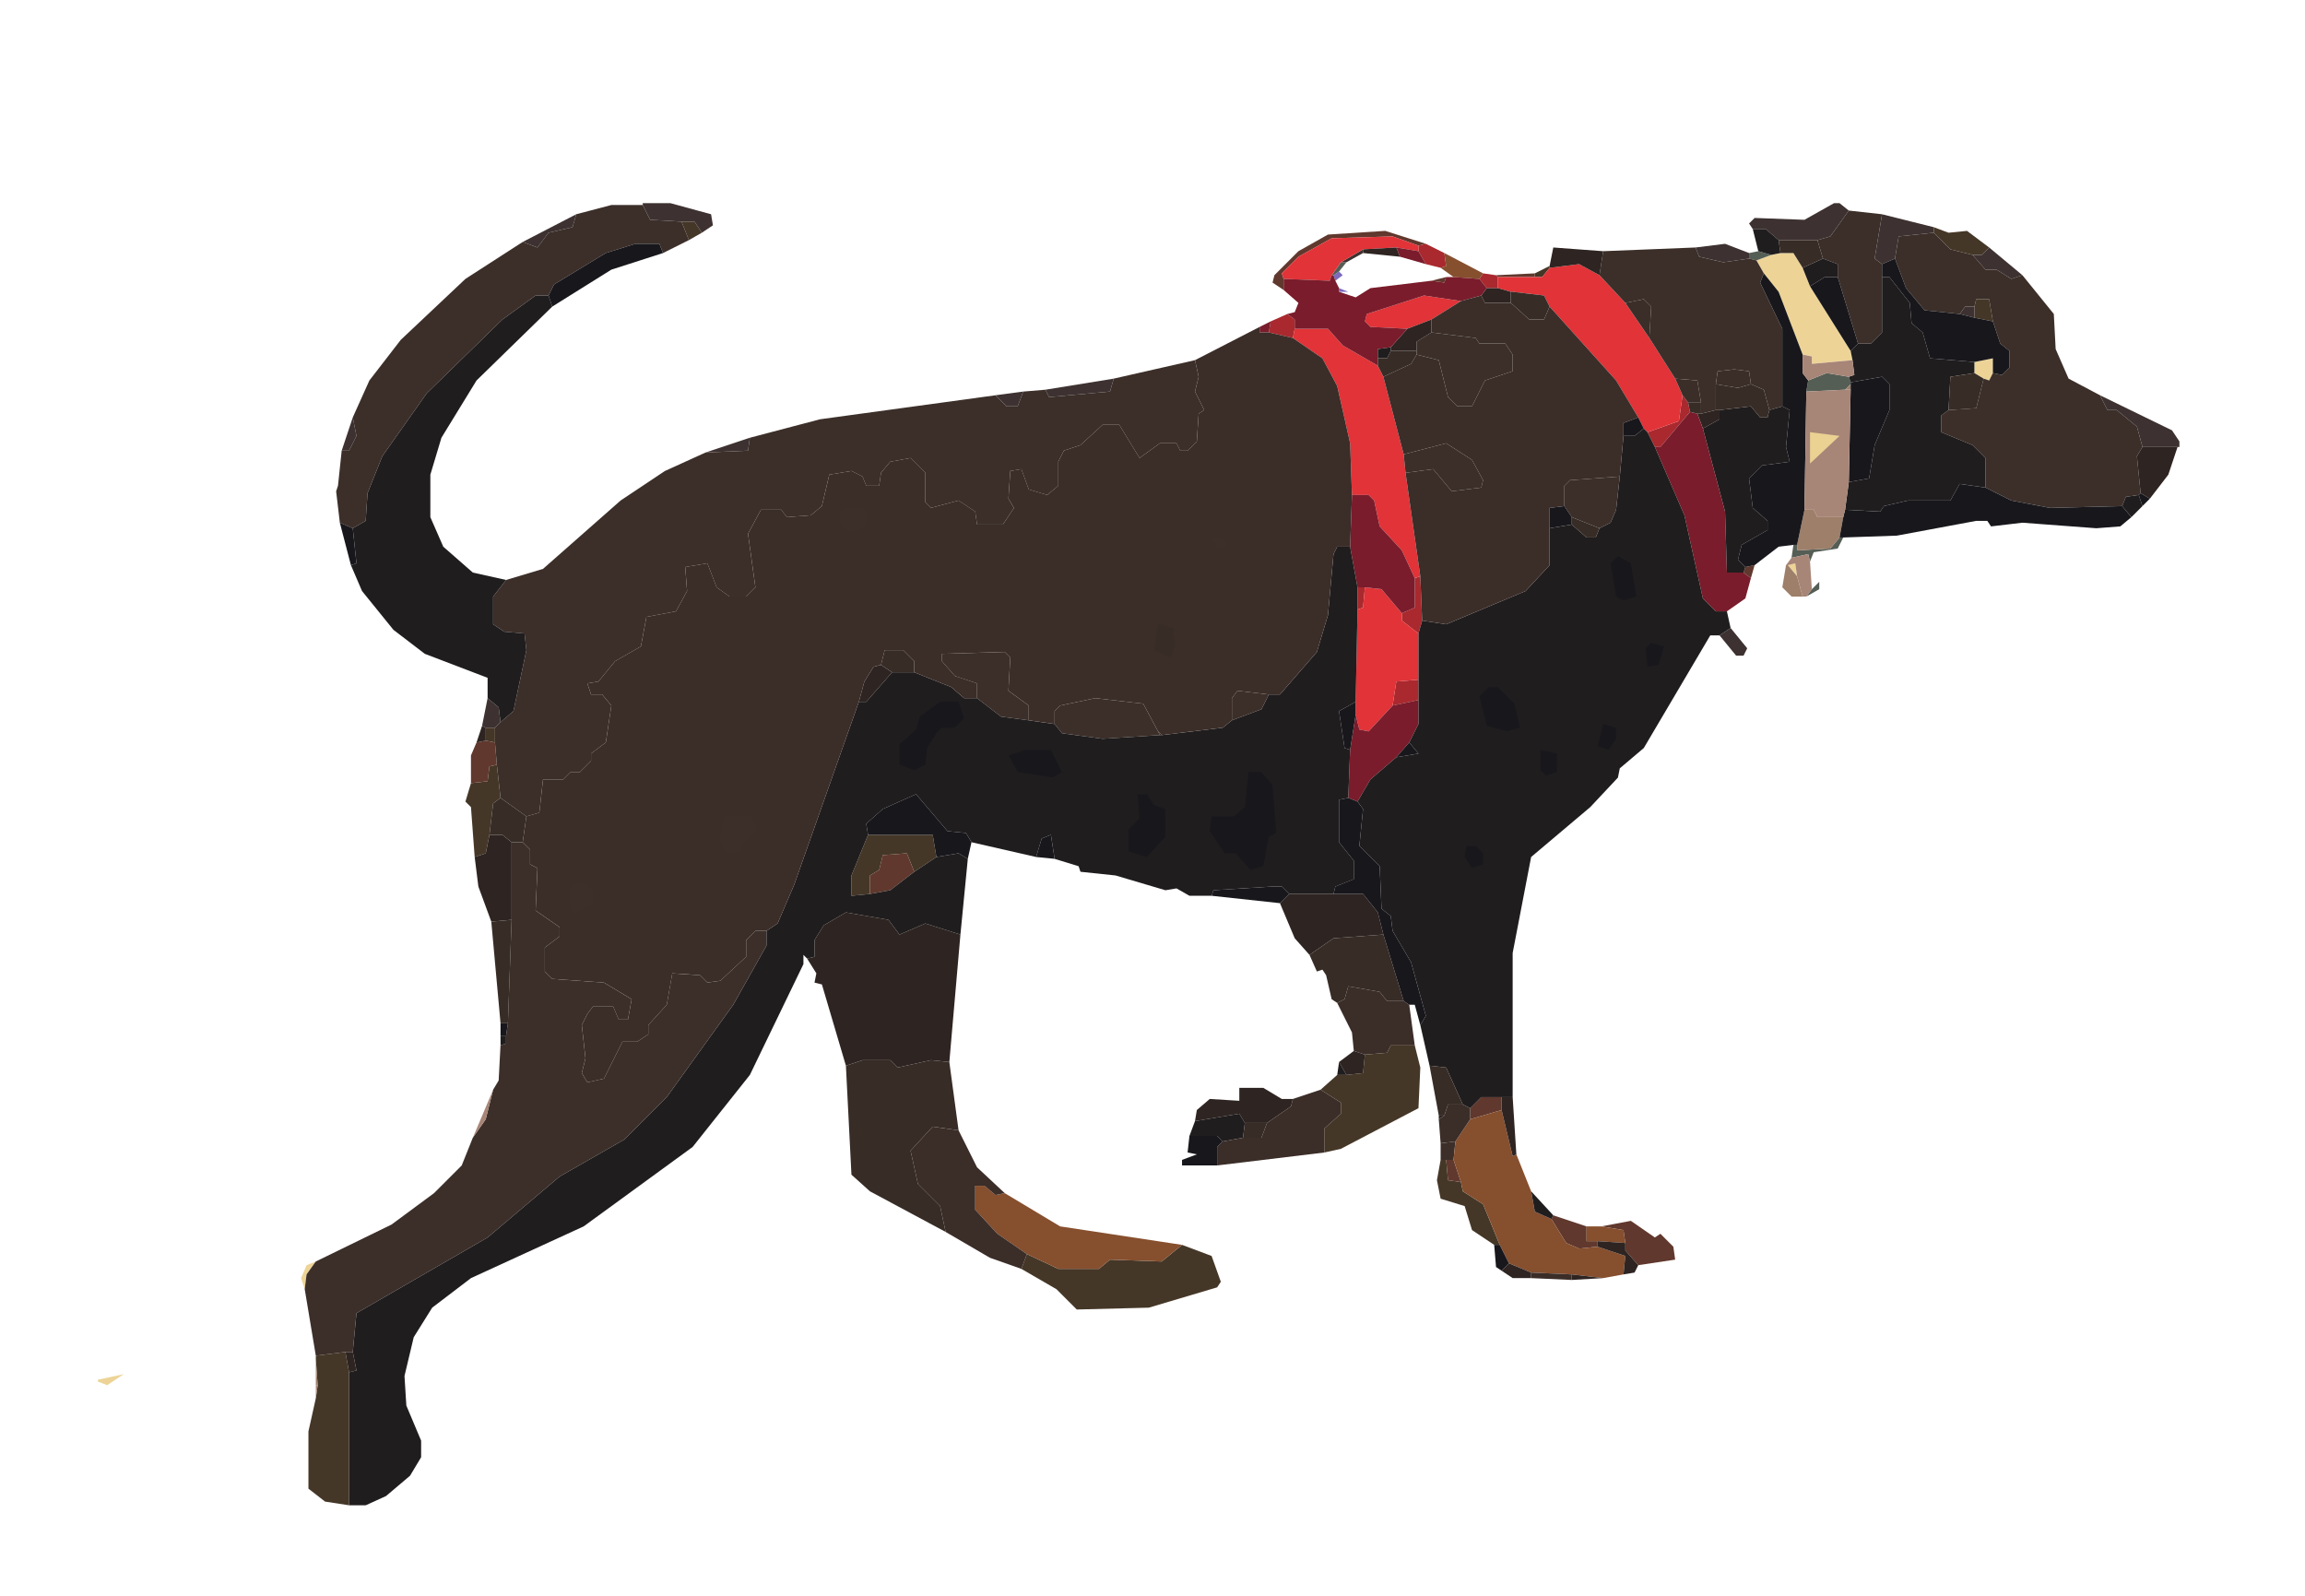 <svg version="1.2" xmlns="http://www.w3.org/2000/svg" viewBox="0 0 1248 864" width="1248" height="864">
	<style>
		.s0 { opacity: .93;fill: #7461b9 } 
		.s1 { opacity: .97;fill: #edd393 } 
		.s2 { opacity: .99;fill: #545d54 } 
		.s3 { opacity: .99;fill: #443626 } 
		.s4 { opacity: .99;fill: #5f372c } 
		.s5 { opacity: 1;fill: #3d3231 } 
		.s6 { opacity: 1;fill: #9d7f6a } 
		.s7 { opacity: 1;fill: #a9292e } 
		.s8 { opacity: 1;fill: #e13338 } 
		.s9 { opacity: 1;fill: #3c2f29 } 
		.s10 { opacity: 1;fill: #864f2e } 
		.s11 { opacity: 1;fill: #2e2421 } 
		.s12 { opacity: 1;fill: #7a1c2b } 
		.s13 { opacity: 1;fill: #201d1e } 
		.s14 { opacity: 1;fill: #372c26 } 
		.s15 { opacity: 1;fill: #3b2d28 } 
		.s16 { opacity: 1;fill: #18171c } 
		.s17 { opacity: 1;fill: #a78577 } 
	</style>
	<g id="Background">
		<path id="Path 0" class="s0" d="m722 149l3-2 2 2-4 3zm3 9v-2l5 2z"/>
		<path id="Path 1" class="s1" d="m959 138l5-1h7l5 8 4 10 22 35 1 5-22 2v-4l-5-1-13-34-8-10-4-7zm110 58l10-2v8l-2 4-3-1-5-3zm-101 110l4-1 1 7zm-803 392l-2-6 3-7 5-2-5 7zm-112 49l14-3-9 6-5-2z"/>
		<path id="Path 2" class="s2" d="m947 137l5-1 7 2-8 3-4-1zm-226 12l5-7h3l-4 5-3 2zm258 57l10-4 12 2 1 3v1l-3 3-21 1zm-6 89v3l18-1 5-6h2l-3 6-13 2-2 5-1-4-9 2 1-7zm8 24l4-4v4l-7 4z"/>
		<path id="Path 3" class="s3" d="m373 130l-4-10h7l4 6zm674-4v-3l8 3 10-1 12 9-4 4h-5l-12-3zm-216 22l8-4v1l-4 5h-4zm238 18l1-4h7l2 12-10-2zm-806 235v-7h5v8zm-8 23l9-1 1-8 4-1 2 18-4 3-2 17-2 10-6 2-2-27-3-3zm216 60l-10 1v-11l9-22h35l2 12-12 8-4-10-13 1-2 8-5 3zm268 87l12-1 2-4h13l3 12-1 22-42 22-9 2v-13l9-8v-6l-11-7 9-8h5l9-1zm70 103l-12-8-4-13-13-4-2-10 2-11h3l1 11 7 1 1 5 11 7 9 22zm-253 5l17 8h22l6-5 28 1 11-9 16 6 5 14-2 3-37 11-39 1-11-11-19-11zm-385 55l16-2 2 11v72l-13-2-9-7v-31l2-9 2-9 1-7-1-14z"/>
		<path id="Path 4" class="s4" d="m695 157l-6-4 1-4 13-13 16-9 31-2 22 7-4 1-14-5-33 1-18 10-9 9 1 3zm115-8l21-1v2h-20zm-35 3l8-2-1 3zm170 155l5-1-2 7-4-3zm-687 95l5-1 5 1 1 12-4 1-1 8-9 1v-15zm213 82v-10l5-3 2-8 13-1 4 10-13 10zm325 116l6-6h11v7l-17 5zm-5 40l-7-1-1-11h4zm49 20l1-2 18 6v8h6v3l-10 1-7-3zm27 4l16-3 13 9 3-2 7 7 1 7-20 3-7-8v-4l-1-7z"/>
		<path id="Path 5" class="s5" d="m348 111v-1h15l22 6 1 6-6 4-4-6h-7l-17-1zm601 13l-2-3 3-3 27 1 16-9h3l5 4-10 14-7 2h-21l-7-6zm-666 7l29-15-2 7-13 3-6 8zm736 12l-4-3 4-24 28 7v3l-19 2-2 12zm-101-9l16-2 13 5v3l-14 2-13-3zm150 4h5l4-4 18 15-6 2-8-5h-6zm-342 4l12-7v2l-9 5zm335 28l3-4h5v6zm-495 41l37-6-2 7-33 3zm-27 3l15-2-3 8h-6zm621 28l-3-11-11-9h-5l-4-8 39 19 4 6v3h-1zm-975 2l6-18 2 10-4 8zm197 1l24-8-1 7zm549 99l6-4 9 11-2 4h-4zm-670 49l3-15 6 5 1 8-3 3h-5z"/>
		<path id="Path 6" class="s6" d="m999 211l3-3v3zm-26 84l4-19h5l2 4h14l-2 11-5 6-18 1zm3 28h-6l-5-5 2-12h1l5 6zm-805 427v-14l1 14z"/>
		<path id="Path 7" class="s7" d="m768 133l4-1 10 5 1 7-3 1-8-2-4-7zm33 18l2-3 7 1 1 1v6h-6zm-113 23l9-4 4 3v5l-1 5-13-3zm204 60l17-6 2-14 3 4 1 5-16 19h-3zm-126 79l3-1 1 24-2 7-9-7v-4l7-3zm-31 17v-12h4l-1 11zm19 52l2-13 12-1v11z"/>
		<path id="Path 8" class="s8" d="m695 151l-1-3 9-9 18-10 33-1 14 5v3l-12-2-18 1-12 7-5 7-1 3zm144-6l16-2 11 6 14 15 13 19 14 22 4 9-2 14-17 6-2-2-3-6-12-20-36-40-3-6-17-2h-1l-7-2v-6h20 4zm-77 33l-20-1-3-3 1-4 31-10 20 3-16 10zm-62 5l1-5h18l8 9 19 11 3 6 11 42 1 10 8 56-3 1-7-15-12-13-3-14-3-3h-9l-1-28-7-31-8-15zm35 147l3-1 1-11 9 1 11 13v4l9 7v25l-12 1-2 13-13 14-5-1-2-8v-7z"/>
		<path id="Path 9" fill-rule="evenodd" class="s9" d="m312 116l19-5h17l4 8 17 1 4 10-14 7-2-5h-13l-16 5-28 17-3 6h-7l-18 13-41 40-24 34-8 20-1 15-7 4-7-3-2-17 1-3 2-19h4l4-8-2-10 9-20 17-22 35-33 31-20 8 3 6-8 13-3zm672 14l7-2 10-14 18 2-4 24 4 3v37l-6 6h-7l-11-36v-7l-8-3zm42 10l2-12 19-2 9 9 12 3 7 8h6l8 5 6-2 17 21 1 19 7 16 17 9 4 8h5l11 9 3 11-3 5 2 20-1 1-7 1-2 5-39 1-21-4-14-7v-16l-7-7-17-7v-9l4-3 15-1 4-16 3 1 2-4 5 1 4-4v-9l-5-4-4-12-2-12h-7l-1 4h-5l-3 4-19-2-10-12zm-158-4l50-2 2 5 13 3 14-2 4 1 4 7-2 5 12 25v42l-7 2-3-11-7-3-1-7-8-1-9 1-1 7v14l-8 2v-6l-2-12-12-1-14-22 1-17-4-4-10 2-14-15zm-101 49l8-5 24 3 2 3h14l4 6v9l-15 5-7 14h-8l-5-5-5-20-12-3zm-164 20l44-10 2 9-2 8 5 10-3 2-1 15-5 5h-4l-2-4h-9l-11 8-11-18h-9l-12 11-9 3-3 6v13l-6 5-10-3-4-11-6 1-1 15 3 5-6 9h-14l-1-7-9-6-15 4-3-3v-16l-8-8-11 2-5 6-1 7h-7l-2-5-6-3-12 2-4 17-6 5-13 1-3-4h-11l-7 13 4 29-5 5h-9l-7-5-5-13-12 2 1 13-6 11-16 3-3 16-14 8-9 11-6 1 2 6h6l5 6-3 20-8 6v4l-6 6h-5l-4 4h-11l-2 18-7 2-14-10-2-18-1-12v-8l3-3 7-6 7-33-1-9-11-1-6-4v-15l7-9 20-6 42-37 24-16 22-10 23-1 1-7 38-10 95-13 6 6h6l3-8 12-1 2 4 33-3zm157 41l23-6 14 9 6 11-1 4-16 2-10-12-15 2zm87 28v-11l3-3 27-2-2 18-3 7-6 3-15-6zm-318 104v-8l-12-4-7-8v-4l34-1 3 3-1 18 11 8v8l-15-2zm138 12v-12l3-4 17 2-4 8zm-96 2v-7l3-3 19-4 26 3 8 15 1 2-31 2-22-3zm-294 106v-42h6l4 4v8l4 2-1 23 13 9v5l-8 6v13l4 4 28 2 15 9-2 11h-5l-3-7h-11l-3 4-3 6 2 18-2 8 3 5 9-2 10-20h8l6-4v-5l10-11 3-17 15 1 4 4 7-1 14-13v-9l5-5h6v8l-18 32-36 50-23 23-35 20-39 33-71 41-2 21h-4l-16 2-6-36 1-8 5-7 41-20 23-17 15-15 6-15 7-10 4-16 3-5 1-19 3-1v-4l1-7zm503 121l8-1-1 10h-7z"/>
		<path id="Path 10" fill-rule="evenodd" class="s10" d="m780 145l3-1-1-7 21 11-2 3-14-1zm16 461l17-5 6 25 2-1 8 20 2 11 9 4 8 13 7 3 10-1 15 5-1 10-11 2-17-2-22-1-12-5-5-10-9-22-11-7-1-5-4-12 1-10zm-240 73l-16-11-12-13v-13h5l6 5 5-1 30 18 66 10-11 9-28-1-6 5h-22zm309-7h-6v-8h8l12 2 1 7z"/>
		<path id="Path 11" class="s11" d="m738 135l18-1 2 5-20-2zm101 9l2-10 27 2-2 13-11-6-16 2zm-37 16l3-4h6l7 2v1 5h-14zm-40 18l13-5v7l-8 5v5h-14v-2zm159 46l8-2h2v5l-9 5-3-8zm238 43l-2-20 3-5h19l-5 15-10 13zm-694 113l3-11 5-8 4-1 6 4-14 16zm-207 22l3-9 2 1v7zm370-4l-1-2 2 2zm-371 66l6-2 2-10h7l5 4v42l-11 1-7-19zm436 25l5-5h24 16l8 10 3 12-27 2-13 9-8-9zm-256 30l4-1v-9l5-8 12-7 23 4 6 8 14-6 19 6-6 69-10-1-18 4-4-4h-15l-9 3-13-44-4-1 1-5zm288 56l8-6 6 2-1 10-9 1zm-78 32l1-6 7-6 16 1v-7h13l10 6h6l-1 4-13 9h-12l-3-5zm166-6v-7h6l2 31-2 1zm-34 5v-2h3zm86 66l15 1v4l7 8-2 4-6 1 1-10-15-5zm-52 16l4-4 12 5v3h-10zm38 5v-3l17 2zm-662 50l-2-11h4l2 10z"/>
		<path id="Path 12" class="s12" d="m758 139l-2-5 12 2 4 7zm-63 12l25 1 1-3h1l1 3 2 4v2l9 3 8-5 33-4 7 1 1-3h4l14 1 4 5-3 4-11 3-20-3-31 10-1 4 3 3 20 1-9 10-7 1v5 4l-19-11-8-9h-18v-5l-4-3 4-1 2-5-8-7zm-13 26l6-3-1 6h-5zm214 65h3l16-19 4 1 3 8 12 45 1 33h9l4 3-3 11-10 7h-6l-7-7-10-45zm-165 54l1-28h9l3 3 3 14 12 13 7 15v16l-7 3-11-13-9-1h-4zm23 86l14-3v13l-5 10-7 8-14 12-7 12-5-2 1-26 3-19 2 8 5 1z"/>
		<path id="Path 13" fill-rule="evenodd" class="s13" d="m952 136l-3-12h7l7 6 1 7-5 1zm24 9l11-5 8 3v7h-7l-8 5zm30 41h7l6-6v-30h4l11 14 1 11 6 5 4 14 24 2v6l-13 2-1 18-4 3v9l17 7 7 7v16l-14-2-5 9h-23l-13 3-2 3-19-1 2-15 11-2 3-18 8-19v-14l-4-4-17 3-1-3 3-1-1-8-1-5zm-188-28h1v1h-1zm-627 128l7-4 1-15 8-20 24-34 41-40 18-13h7l2 6-41 40-19 31-6 20v23l7 16 16 14 18 4-7 9v15l6 4 11 1 1 9-7 33-7 6-1-8-6-5v-11l-34-13-17-13-17-21-6-14 3-1zm555-92v-5l7-1v2l-2 4zm185 28l17-2 5 6h4l1-4 7-2 4 2-2 20 2 8-15 2-7 7 2 16 8 7v5l-14 8-2 8 4 4-1 3h-9l-1-33-12-45 9-5zm-52 14h6l5-4 2 2 4 8 16 37 10 45 7 7h6l2 9-6 4h-5l-36 61-13 11-1 5-15 16-32 27-10 52v78h-17l-6 6-4-2-9-20-9-1-5-22 3-5-8-29-10-17-1-8-5-4-1-23-11-11 2-20-3-4 7-12 14-12 12-2-5-6 5-10v-49l2-7 13 2 43-18 13-14v-20l12-2 8 7h5l2-5 6-3 3-7 2-18zm270 38l2-5 7-1 2 6-6 6zm-462 102h6l20-23 6-20 3-33 2-4h7l4 22v12l-1 50-9 5 3 20 3 1-1 26-5 1v23l8 10v10l-10 4-1 4h-24l-4-4h-5l-32 2-1 3h-12l-7-4-6 1-27-8-19-2-1-3-13-4-2-13-5 2-3 10-35-8-3-5-10-1-17-20-18 8-9 8 1 6-9 22v11l10-1 11-2 13-10 12-8 12-2 5 3-4 41-19-6-14 6-6-8-23-4-12 7-5 8v9l-4 1-2-2v5l-29 60-31 39-59 43-61 28-21 16-10 16-5 21 1 16 8 19v9l-6 10-13 11-11 5h-9v-72l4-1-2-10 2-21 71-41 39-33 35-20 23-23 36-50 18-32v-8l6-4 9-21 35-99h4l14-16h12l20 8 7 6h7l13 10 15 2 14 2 4 5 22 3 31-2h1l33-4 5-4 16-6zm-416 190v-5h3v4zm453 16l1-7 4 7zm-77 25l24-4 3 5-1 8-11 2-3-3h-15zm193 53l-9-4-2-11 12 13z"/>
		<path id="Path 14" class="s14" d="m964 137l-1-7h21l3 10-11 5-5-8zm-146 22l1-1 17 2 3 6-3 7h-8l-10-9zm-72 35h5l2-4h14v2l-3 5-15 7-3-6zm309 28l1-18 13-2 5 3-4 16zm-126 0v-14l12 2 7-2 7 3 3 11-1 4h-4l-5-6-17 2zm-14 1l-1-5h7v6h-2zm-64 61v-4l15 6-2 5h-5zm-374 76l2-8h10l6 6v6h-12zm-212 92l2-17 4-3 14 10-2 14h-6l-5-4zm1 47l11-1-2 56h-4zm443 18l13-9 27-2 11 36h-9l-4-5-17-3-2 7-4 2-3-2-3-13-2-3-3 1zm-251 60l9-3h15l4 4 18-4 10 1 5 37-14-2-12 13 4 18 12 12 3 14-41-22-10-9zm321 27l-5-27 9 1 9 20h-8l-2 6zm-105 4h12l-3 8h-10z"/>
		<path id="Path 15" class="s15" d="m791 163l11-3 2 4h14l10 9h8l3-7 36 40 12 20-8 3v7l-2 22-27 2-3 3v11l-8 1v11 20l-13 14-43 18-13-2-1-24-8-56 15-2 10 12 16-2 1-4-6-11-14-9-23 6-11-42 15-7 3-5 12 3 5 20 5 5h8l7-14 15-5v-9l-4-6h-14l-2-3-24-3v-7zm89 1l10-2 4 4-1 17zm-233 31l35-18v3h5l13 3 16 11 8 15 7 31 1 28-1 28h-7l-2 4-3 33-6 20-20 23h-6l-17-2-3 4v12l-5 4-33 4-2-2-8-15-26-3-19 4-3 3v7l-14-2v-8l-11-8 1-18-3-3-34 1v4l7 8 12 4v8h-7l-7-6-20-8v-6l-6-6h-10l-2 8-4 1-5 8-3 11-35 99-9 21-6 4h-6l-5 5v9l-14 13-7 1-4-4-15-1-3 17-10 11v5l-6 4h-8l-10 20-9 2-3-5 2-8-2-18 3-6 3-4h11l3 7h5l2-11-15-9-28-2-4-4v-13l8-6v-5l-13-9 1-23-4-2v-8l-4-4 2-14 7-2 2-18h11l4-4h5l6-6v-4l8-6 3-20-5-6h-6l-2-6 6-1 9-11 14-8 3-16 16-3 6-11-1-13 12-2 5 13 7 5h9l5-5-4-29 7-13h11l3 4 13-1 6-5 4-17 12-2 6 3 2 5h7l1-7 5-6 11-2 8 8v16l3 3 15-4 9 6 1 7h14l6-9-3-5 1-15 6-1 4 11 10 3 6-5v-13l3-6 9-3 12-11h9l11 18 11-8h9l2 4h4l5-5 1-15 3-2-5-10 2-8zm282 13l1-7 9-1 8 1 1 7-7 2zm-22-3l12 1 2 12h-7l-3-4zm-183 338l4-2 2-7 17 3 4 5h9l3 2 3 22h-13l-2 4-12 1-6-2-1-10zm-24 52l15-5 11 7v6l-9 8v13l-58 7v-10l3-3 11-2h10l3-8 13-9zm82 9l2-6h8l4 2v6l-8 12-8 1-1-13zm-270 63l-3-14-12-12-4-18 12-13 14 2 10 20 15 14-5 1-6-5h-5v13l12 13 16 11-3 8-17-6zm317 25v-3l22 1v3z"/>
		<path id="Path 16" class="s16" d="m297 160l3-6 28-17 16-5h13l2 5-28 9-32 20zm722-17l7-3 6 16 10 12 19 2 8 2 10 2 4 12 5 4v9l-4 4-5-1v-8l-10 2-24-2-4-14-6-5-1-11-11-14h-4zm-54 77v-42l-12-25 2-5 8 10 13 34v10l3 4-1 6-1 64-4 19h-2l-8 1-13 10-5 1-4-4 2-8 14-8v-5l-8-7-2-16 7-7 15-2-2-8 2-20zm15-65l8-5h7l11 36-4 4zm22 52l17-3 4 4v14l-8 19-3 18-11 2 1-50v-3zm-123 29v-7l8-3 3 6-5 4zm120 40l19 1 2-3 13-3h23l5-9 14 2 14 7 21 4 39-1 5 6-6 5-13 1-40-3-17 2-2-3h-6l-43 8-29 1h-2l2-11zm159-8l1-1 5 3-4 4zm-319 18v-11l8-1 4 6v4zm-649 20l-6-23 7 3 2 19zm541 100l-3-1-3-20 9-5v7zm25 4l7-8 5 6zm-286 42l-1-6 9-8 18-8 17 20 10 1 3 5-2 9-5-3-12 2-2-12zm252 32l1-4 10-4v-10l-8-10v-23l5-1 5 2 3 4-2 20 11 11 1 23 5 4 1 8 10 17 8 29-3 5-3-11h-3l-3-2-11-36-3-12-8-10zm-161-20l3-10 5-2 2 13zm95 21l1-3 32-2h5l4 4-5 5zm-385 76v-7h4l-1 7zm388 70h-19v-3l8-3-5-1 1-9h15l3 3-3 3zm154 57l-3-2-1-12h3l5 10z"/>
		<path id="Path 17" class="s17" d="m979 206l-3-4v-10l5 1v4l22-2 1 8-3 1-12-2zm-1 6l21-1h3l-1 50-2 15-1 4h-14l-2-4h-5zm-8 90l9-2 1 4 1 15-3 4h-2l-3-11-1-7-4 1h-1zm-714 314l11-26-4 16zm-85 141v-7h1z"/>
		<path id="Path 18" class="s1" d="m980 234l16 2-16 15z"/>
		<path id="Path 19" class="s9" d="m458 275h9l3 3-2 8-8 2-5-4v-7zm198 16l7 1 1 4-5 1zm-264 151h15l3 7-8 8-1 5h-8l-3-7zm-80 36h5l4 4v8l-11 5-2-7 1-8z"/>
		<path id="Path 20" class="s14" d="m627 338l8 2 1 9-2 7-9-4z"/>
		<path id="Path 21" class="s16" d="m876 301l7 4 3 18-7 2-4-2-3-18zm18 47l7 2-3 10-6 1-1-10zm-88 24h5l9 9 3 13-7 2-11-3-4-16zm-297 8h10l3 9-5 5h-7l-3 3-5 8-1 9-6 3-8-3v-11l9-8 2-7zm359 12l7 2v6l-4 6-6-2zm-313 14h14l6 12-5 3-19-3-5-9zm279 0l9 2v10l-6 2-3-3zm-158 12h7l6 7 2 26-4 2-3 16-7 2-8-9h-6l-8-12 1-8h12l6-5zm-60 12h5l4 6 6 2v15l-10 11-10-3v-12l6-6zm178 28h5l4 4v6l-6 2-4-6z"/>
	</g>
</svg>